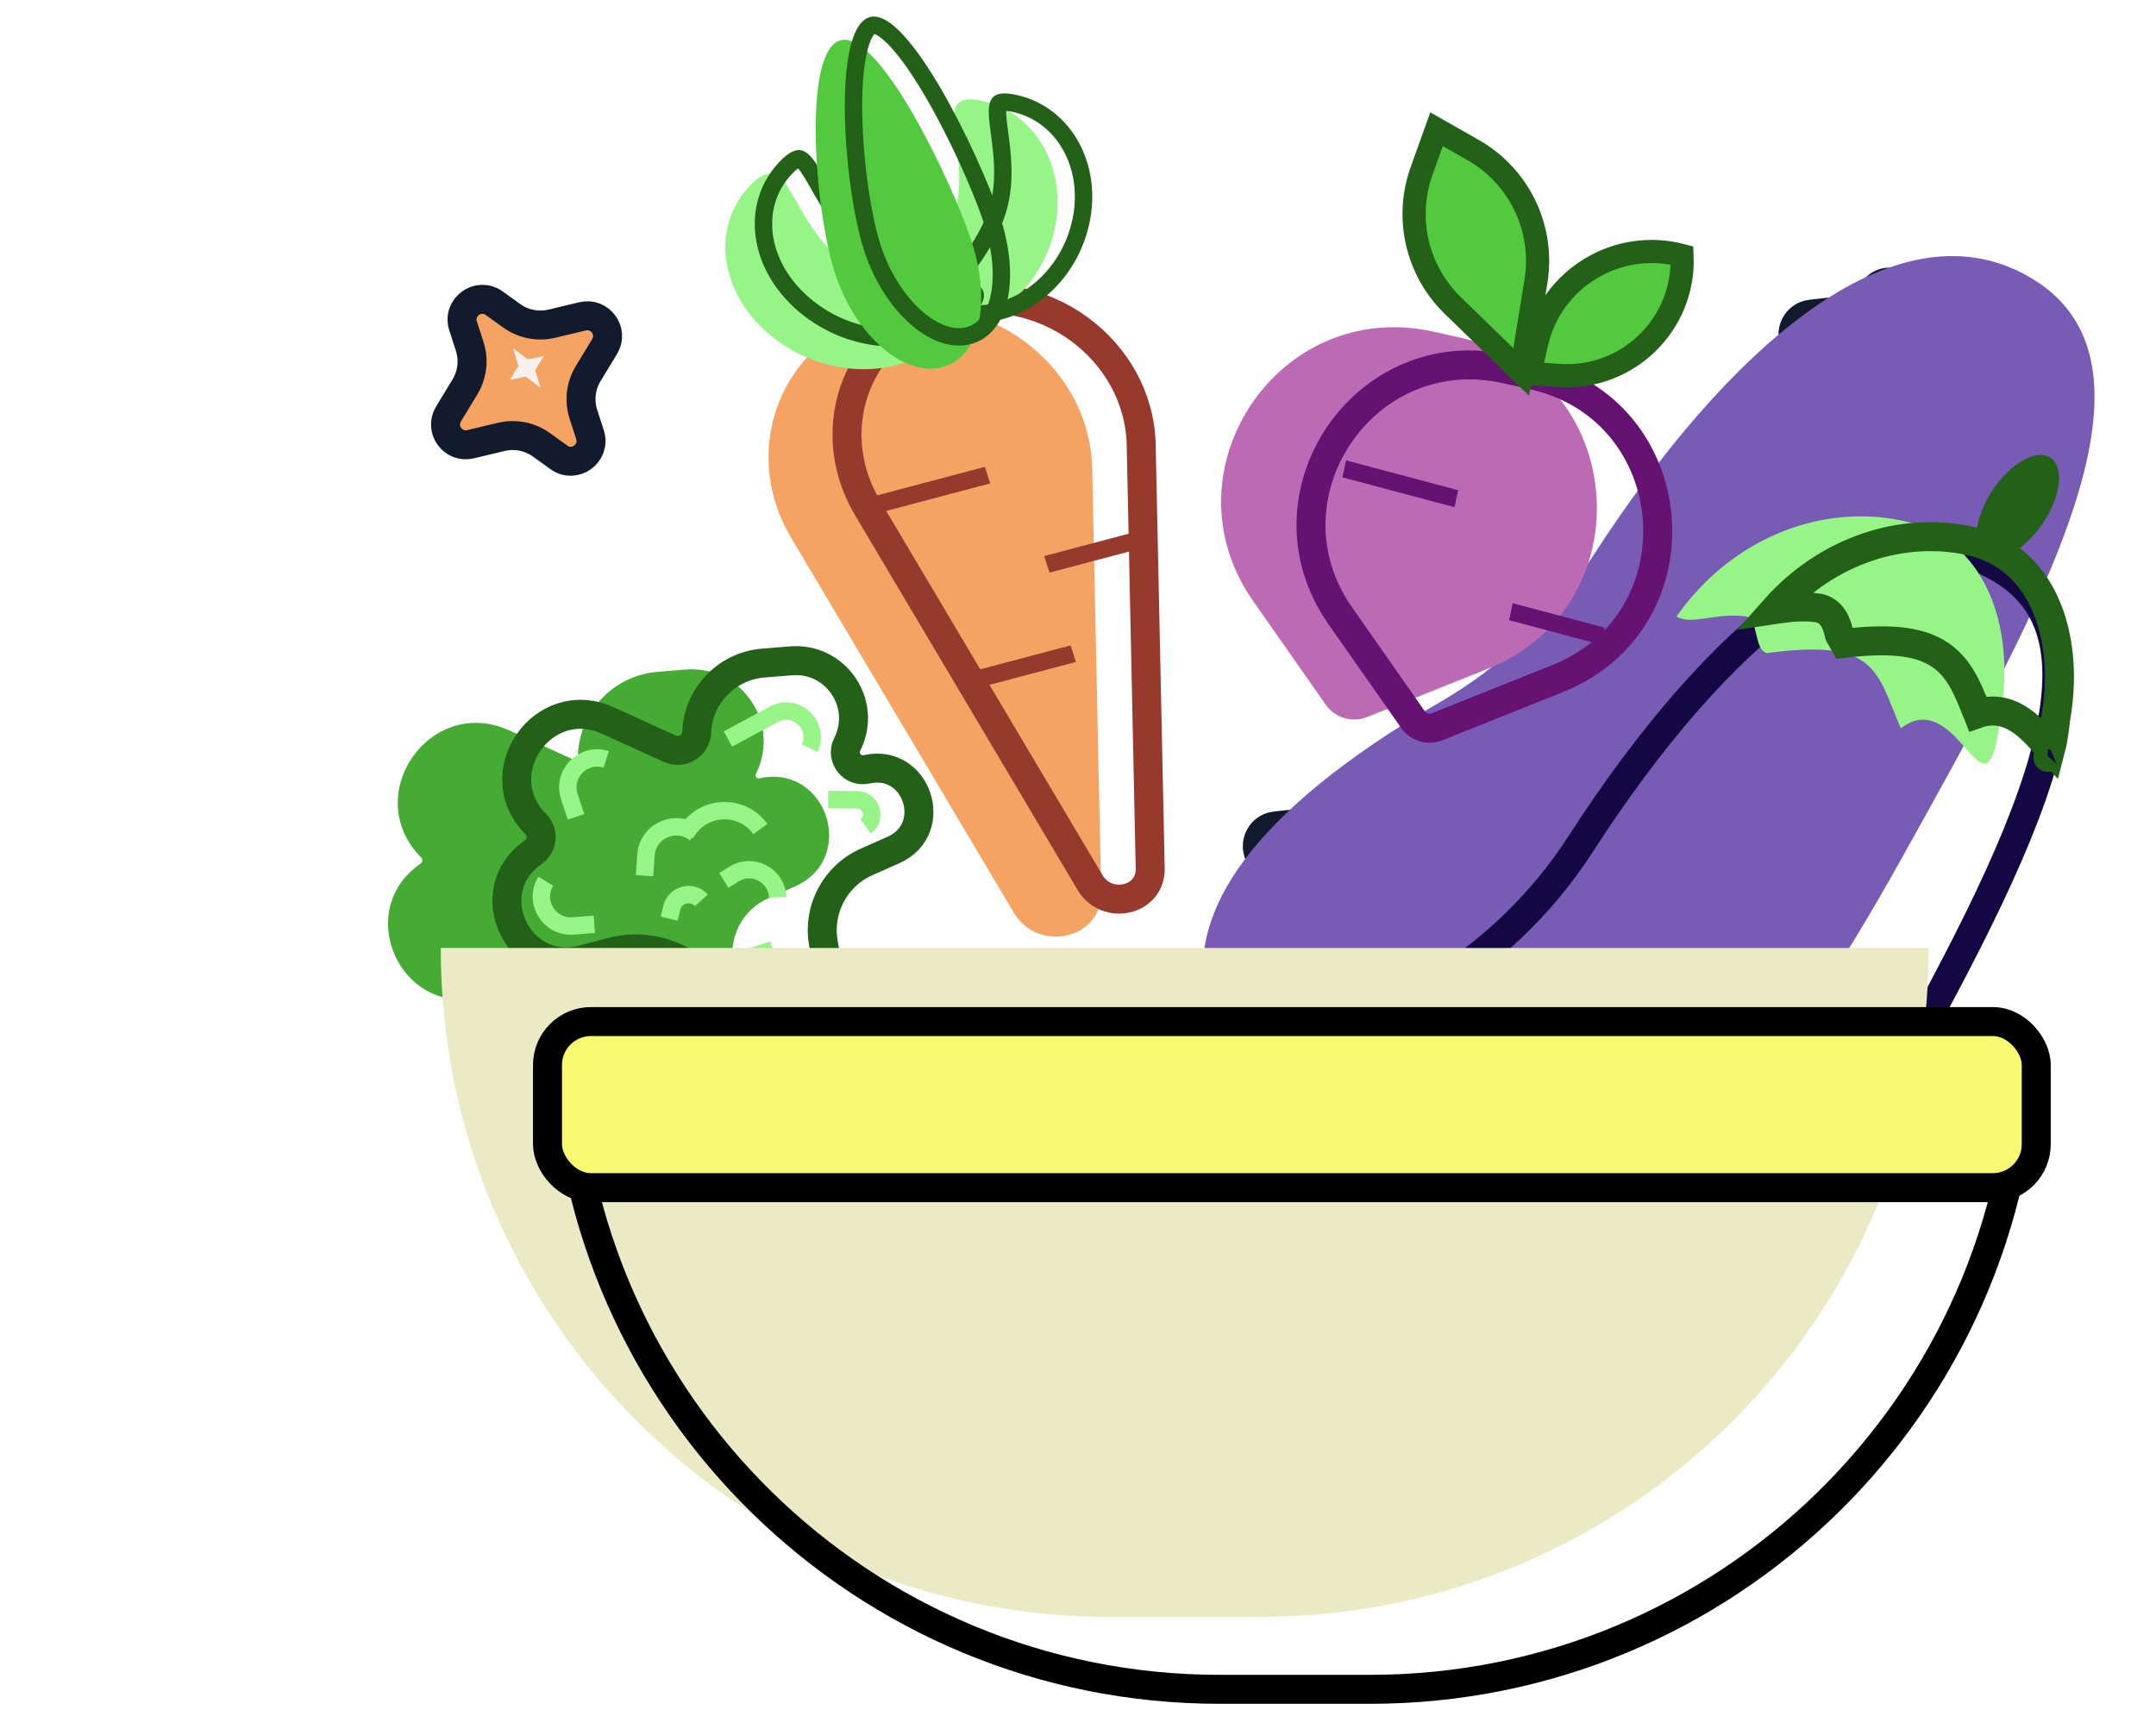 <svg width="372" height="295" viewBox="0 0 372 295" fill="none" xmlns="http://www.w3.org/2000/svg">
<path d="M85.277 52.322L88.281 54.483C90.285 55.927 92.819 56.426 95.222 55.852L100.512 54.588C103.537 53.865 105.932 57.153 104.316 59.811L101.49 64.457C100.206 66.568 99.904 69.133 100.663 71.484L101.799 75.006C102.836 78.222 99.166 80.895 96.423 78.921L93.42 76.759C91.415 75.316 88.881 74.817 86.478 75.391L81.189 76.655C78.163 77.378 75.768 74.09 77.385 71.432L80.211 66.785C81.494 64.674 81.796 62.11 81.038 59.759L79.901 56.237C78.864 53.021 82.535 50.347 85.277 52.322Z" fill="#F4A363" stroke="#121A2D" stroke-width="5"/>
<path d="M239.583 147.332L242.912 150.787C244.928 152.879 243.664 156.375 240.776 156.694L236.007 157.221C233.593 157.487 231.407 158.785 230.006 160.753C227.951 163.64 223.336 161.972 223.603 158.437C223.784 156.029 222.934 153.633 221.249 151.884L217.919 148.429C215.903 146.336 217.167 142.84 220.056 142.521L224.825 141.995C227.239 141.728 229.425 140.431 230.826 138.463C232.881 135.575 237.496 137.244 237.229 140.778C237.047 143.187 237.897 145.582 239.583 147.332Z" fill="#F4A363" stroke="#121A2D" stroke-width="5"/>
<path d="M332.009 59.015L335.338 62.47C337.354 64.563 336.09 68.059 333.202 68.378L328.433 68.904C326.018 69.171 323.832 70.469 322.432 72.436C320.376 75.324 315.761 73.655 316.028 70.121C316.21 67.712 315.36 65.317 313.674 63.568L310.345 60.112C308.329 58.02 309.593 54.524 312.481 54.205L317.25 53.678C319.665 53.412 321.851 52.114 323.251 50.146C325.307 47.258 329.922 48.927 329.655 52.462C329.473 54.87 330.323 57.266 332.009 59.015Z" fill="#F4A363" stroke="#121A2D" stroke-width="5"/>
<path d="M232.787 145.393L232.951 148.211L235.453 150.136L232.298 150.016L230.37 152.076L230.205 149.259L227.704 147.334L230.858 147.454L232.787 145.393Z" fill="#F7F0EB"/>
<path d="M232.787 145.393L232.951 148.211L235.453 150.136L232.298 150.016L230.37 152.076L230.205 149.259L227.704 147.334L230.858 147.454L232.787 145.393Z" fill="#F7F0EB"/>
<path d="M93.802 61.467L92.309 63.862L93.24 66.879L90.734 64.959L87.97 65.528L89.462 63.133L88.531 60.117L91.037 62.036L93.802 61.467Z" fill="#F7F0EB"/>
<path d="M93.802 61.467L92.309 63.862L93.24 66.879L90.734 64.959L87.97 65.528L89.462 63.133L88.531 60.117L91.037 62.036L93.802 61.467Z" fill="#F7F0EB"/>
<path d="M325.212 57.075L325.377 59.892L327.878 61.818L324.724 61.697L322.796 63.758L322.631 60.941L320.129 59.015L323.284 59.136L325.212 57.075Z" fill="#F7F0EB"/>
<path d="M325.212 57.075L325.377 59.892L327.878 61.818L324.724 61.697L322.796 63.758L322.631 60.941L320.129 59.015L323.284 59.136L325.212 57.075Z" fill="#F7F0EB"/>
<g filter="url(#filter0_i_446_181)">
<path d="M324.168 196.017C279.699 275.806 258.066 264.516 231.782 249.868C207.303 236.225 177.426 208.136 244.583 169.083C255.073 162.983 264.049 154.491 270.623 144.291C294.024 107.986 322.746 82.743 345.774 95.577C372.057 110.226 348.908 151.628 324.168 196.017Z" fill="#785BB4"/>
</g>
<path d="M321.984 194.8C310.911 214.667 301.319 228.756 292.787 238.506C284.25 248.261 276.881 253.551 270.281 256.015C257.266 260.873 246.313 255.104 233 247.684C226.989 244.334 220.746 240.149 215.774 235.208C210.794 230.259 207.244 224.707 206.289 218.617C204.42 206.702 212.358 190.715 245.839 171.245C256.664 164.95 265.932 156.184 272.725 145.645C284.345 127.616 297.172 112.526 309.788 103.543C322.416 94.552 334.265 92.025 344.557 97.761C350.449 101.045 353.487 105.721 354.501 111.632C355.542 117.694 354.469 125.182 351.72 133.892C346.227 151.302 334.432 172.466 322.031 194.716L321.984 194.8Z" stroke="#140844" stroke-width="5"/>
<g filter="url(#filter1_i_446_181)">
<path d="M357.173 124.353C354.806 145.612 350.243 118.858 339.966 126.661C335.748 116.811 335.866 111.128 316.867 113.695C314.594 113.174 315.417 107.689 313.273 107.375C308.201 106.634 303.765 108.974 301.261 107.375C311.039 93.517 326.667 87.846 340.511 90.908C354.355 93.969 359.89 108.853 357.173 124.353Z" fill="#96F586"/>
</g>
<path d="M317.37 109.523C317.221 108.893 317.012 108.079 316.692 107.379C316.3 106.526 315.425 105.163 313.634 104.902C310.902 104.502 308.342 104.875 306.424 105.153C306.339 105.166 306.255 105.178 306.173 105.19C315.391 94.787 328.423 90.795 339.971 93.349C346.031 94.689 350.288 98.584 352.78 104.009C355.3 109.495 356.001 116.558 354.71 123.922L354.697 123.999L354.688 124.077C354.414 126.537 354.121 128.231 353.824 129.356C353.696 129.217 353.556 129.062 353.403 128.89C353.272 128.743 353.132 128.584 352.985 128.417C351.761 127.023 349.996 125.013 347.887 123.821C346.63 123.111 345.131 122.61 343.431 122.697C342.686 122.735 341.95 122.883 341.222 123.14C341.185 123.047 341.148 122.954 341.111 122.862C340.565 121.499 340.031 120.166 339.513 119.059C338.567 117.038 337.397 115.092 335.534 113.581C331.996 110.709 326.742 110.011 318.214 111.006L317.37 109.523ZM353.334 130.693C353.333 130.693 353.335 130.69 353.339 130.686C353.335 130.691 353.334 130.693 353.334 130.693Z" stroke="#236119" stroke-width="5"/>
<ellipse cx="348.163" cy="87.404" rx="5.193" ry="10.137" transform="rotate(33.93 348.163 87.404)" fill="#236119"/>
<g filter="url(#filter2_i_446_181)">
<path d="M90.675 143.978C80.067 133.273 92.178 115.808 105.896 122.047L116.599 126.916C117.109 127.147 117.691 126.79 117.714 126.231V126.231C118.034 118.667 123.944 112.529 131.49 111.923L136.307 111.536C145.879 110.768 152.68 120.666 148.532 129.326L148.411 129.578C148.223 129.97 148.57 130.405 148.993 130.31V130.31C160.63 127.699 166.057 144.13 155.155 148.964L150.538 151.011C146.201 152.934 143.722 157.556 144.52 162.233L147.842 181.705C148.319 184.502 146.646 187.219 143.933 188.052L134.837 190.844C132.406 191.59 129.797 190.433 128.717 188.132L122.162 174.162C119.343 168.153 112.64 165.01 106.218 166.686L101.102 168.021C87.186 171.651 78.731 153.163 90.579 145.011V145.011C90.926 144.772 90.972 144.277 90.675 143.978V143.978Z" fill="#46AB35"/>
</g>
<path d="M143.199 185.662L134.103 188.454C132.863 188.834 131.532 188.244 130.981 187.07L124.426 173.1C121.095 166.001 113.174 162.287 105.586 164.267L100.471 165.602C89.264 168.526 82.454 153.636 91.996 147.07C93.629 145.947 93.843 143.622 92.451 142.218C83.773 133.462 93.702 119.248 104.861 124.323L115.564 129.191C117.688 130.157 120.113 128.667 120.212 126.336C120.478 120.034 125.402 114.92 131.69 114.415L136.507 114.028C144.157 113.415 149.593 121.325 146.277 128.246L146.156 128.498C145.067 130.773 147.08 133.301 149.54 132.749C158.23 130.799 162.283 143.069 154.141 146.678L149.525 148.725C144.142 151.112 141.065 156.849 142.056 162.653L145.377 182.125C145.643 183.684 144.711 185.198 143.199 185.662Z" stroke="#236119" stroke-width="5"/>
<line x1="137.798" y1="185.074" x2="130.517" y2="163.229" stroke="#96F586" stroke-width="5"/>
<path d="M139.692 129.092V129.092C141.537 125.188 137.325 121.195 133.525 123.246L125.607 127.519" stroke="#96F586" stroke-width="3"/>
<path d="M94.168 152.059V152.059C91.999 155.592 94.752 160.094 98.885 159.775L102.547 159.492" stroke="#96F586" stroke-width="3"/>
<path d="M104.594 131.033V131.033C100.644 129.777 96.935 133.53 98.237 137.466L99.391 140.953" stroke="#96F586" stroke-width="3"/>
<path d="M119.98 143.844V143.844C116.682 141.175 111.745 143.327 111.454 147.559L111.211 151.105" stroke="#96F586" stroke-width="3"/>
<path d="M131.189 143.059V143.059C128.126 138.779 121.745 138.832 118.755 143.164L118.325 143.785" stroke="#96F586" stroke-width="3"/>
<path d="M134.17 154.825V154.825C134.039 151.062 129.898 148.839 126.689 150.807L124.886 151.913" stroke="#96F586" stroke-width="3"/>
<path d="M121.017 155.355V155.355C119.419 153.573 116.478 154.314 115.914 156.64L115.459 158.522" stroke="#96F586" stroke-width="3"/>
<path d="M149.363 142.616V142.616C151.343 141.163 150.336 138.026 147.88 137.996L142.901 137.936" stroke="#96F586" stroke-width="3"/>
<g filter="url(#filter3_i_446_181)">
<path d="M95.046 178.584H351.784V178.584C351.784 242.329 300.108 294.004 236.364 294.004H210.466C146.721 294.004 95.046 242.329 95.046 178.584V178.584Z" fill="#EBEAC5"/>
</g>
<path d="M97.573 181.084H349.256C347.927 242.293 297.892 291.504 236.364 291.504H210.466C148.937 291.504 98.902 242.293 97.573 181.084Z" stroke="black" stroke-width="5"/>
<rect x="94.465" y="176.275" width="256.873" height="28.664" rx="7.5" fill="#F9F871" stroke="black" stroke-width="5"/>
<g filter="url(#filter4_i_446_181)">
<path d="M147.494 88.774C138.434 73.516 145.862 54.715 162.778 50.088V50.088C180.612 45.21 199.057 58.681 199.444 76.868L200.998 149.945C201.171 158.04 190.129 160.57 185.877 153.41L147.494 88.774Z" fill="#F4A363"/>
</g>
<path d="M196.905 76.801L198.459 149.878C198.578 155.444 190.987 157.184 188.063 152.261L149.68 87.624C141.444 73.755 148.197 56.664 163.574 52.458C179.786 48.023 196.554 60.269 196.905 76.801Z" stroke="#97392D" stroke-width="5"/>
<g filter="url(#filter5_i_446_181)">
<path d="M170.794 35.464C167.818 46.193 155.164 53.103 164.806 55.281C174.449 57.458 184.679 50.526 187.656 39.797C190.632 29.069 185.228 18.606 175.585 16.428C165.942 14.251 173.771 24.735 170.794 35.464Z" fill="#96F586"/>
</g>
<path d="M172.258 35.794C170.981 40.395 168.005 44.385 165.759 47.397C165.224 48.114 164.73 48.776 164.31 49.378C163.744 50.19 163.322 50.869 163.057 51.443C162.787 52.028 162.744 52.37 162.764 52.554C162.778 52.679 162.874 53.308 165.207 53.835C173.883 55.795 183.391 49.564 186.192 39.467C188.993 29.37 183.86 19.833 175.184 17.874C174.058 17.619 173.332 17.586 172.883 17.649C172.488 17.703 172.401 17.814 172.373 17.849L172.372 17.851C172.303 17.937 172.18 18.173 172.127 18.736C172.076 19.288 172.107 19.998 172.199 20.896C172.263 21.514 172.356 22.204 172.458 22.954C172.924 26.399 173.56 31.101 172.258 35.794Z" stroke="#236119" stroke-width="3"/>
<g filter="url(#filter6_i_446_181)">
<path d="M150.446 41.135C159.775 48.31 175.043 46.758 168.1 54.106C161.156 61.454 147.966 61.594 138.637 54.419C129.309 47.244 127.375 35.471 134.318 28.123C141.261 20.774 141.118 33.96 150.446 41.135Z" fill="#96F586"/>
</g>
<path d="M149.416 42.225C153.394 45.285 158.442 46.869 162.279 48.072C163.196 48.36 164.044 48.626 164.791 48.885C165.794 49.233 166.594 49.556 167.194 49.885C167.806 50.22 168.083 50.492 168.197 50.683C168.292 50.841 168.575 51.43 166.911 53.191C160.678 59.788 148.515 60.134 139.667 53.329C130.819 46.524 129.274 35.634 135.507 29.037C137.225 27.218 137.876 27.381 137.962 27.405C138.11 27.447 138.387 27.592 138.795 28.037C139.195 28.474 139.62 29.087 140.107 29.886C140.445 30.439 140.802 31.068 141.188 31.75C142.959 34.872 145.358 39.104 149.416 42.225Z" stroke="#236119" stroke-width="3"/>
<g filter="url(#filter7_i_446_181)">
<path d="M172.481 37.184C176.064 47.761 174.313 57.489 167.678 59.319C161.043 61.148 152.76 54.057 149.177 43.48C145.594 32.903 143.371 4.794 150.006 2.965C156.641 1.135 168.898 26.607 172.481 37.184Z" fill="#53C940"/>
</g>
<path d="M171.035 37.583C172.765 42.689 173.172 47.5 172.416 51.178C171.657 54.865 169.803 57.179 167.196 57.898C164.567 58.623 161.382 57.638 158.261 54.967C155.163 52.314 152.34 48.15 150.623 43.081C148.897 37.986 147.456 28.475 147.284 19.983C147.198 15.744 147.431 11.854 148.065 8.951C148.384 7.496 148.787 6.363 149.252 5.573C149.722 4.774 150.162 4.475 150.488 4.385C150.787 4.303 151.26 4.326 152.021 4.748C152.788 5.173 153.691 5.924 154.703 7.011C156.722 9.179 158.919 12.404 161.069 16.099C165.36 23.473 169.277 32.392 171.035 37.583Z" stroke="#236119" stroke-width="3"/>
<line y1="-1.5" x2="20.02" y2="-1.5" transform="matrix(0.967 -0.256 0.31 0.951 151.493 88.537)" stroke="#97392D" stroke-width="3"/>
<line y1="-1.5" x2="20.02" y2="-1.5" transform="matrix(0.967 -0.256 0.31 0.951 166.29 119.346)" stroke="#97392D" stroke-width="3"/>
<line y1="-1.5" x2="15.817" y2="-1.5" transform="matrix(0.967 -0.256 0.31 0.951 181.087 98.807)" stroke="#97392D" stroke-width="3"/>
<g filter="url(#filter8_i_446_181)">
<path d="M229.221 107.715C213.513 85.282 233.606 55.26 260.334 61.228L265.06 62.284C293.842 68.711 297.048 108.457 269.669 119.415L248.89 127.73C246.303 128.766 243.344 127.884 241.746 125.601L229.221 107.715Z" fill="#BD6AB5"/>
</g>
<path d="M259.789 63.668L264.515 64.724C290.899 70.615 293.838 107.05 268.74 117.094L247.961 125.409C246.452 126.013 244.726 125.499 243.794 124.168L231.269 106.281C216.87 85.717 235.289 58.197 259.789 63.668Z" stroke="#651273" stroke-width="5"/>
<path d="M247.865 22.302L254.184 25.899C262.17 30.446 266.489 39.478 265.014 48.549L262.472 64.184L250.663 52.714C244.475 46.703 242.371 37.631 245.282 29.51L247.865 22.302Z" fill="#53C940" stroke="#236119" stroke-width="4"/>
<line y1="-1.5" x2="20.02" y2="-1.5" transform="matrix(0.966 0.257 -0.203 0.979 231.63 82.373)" stroke="#651273" stroke-width="3"/>
<line y1="-1.5" x2="16.431" y2="-1.5" transform="matrix(0.966 0.257 -0.203 0.979 260.385 107.021)" stroke="#651273" stroke-width="3"/>
<path d="M268.997 64.787L263.946 64.441L265.131 59.23C267.689 47.987 279.091 41.125 290.224 44.087C290.738 55.925 280.838 65.598 268.997 64.787Z" fill="#53C940" stroke="#236119" stroke-width="4"/>
<defs>
<filter id="filter0_i_446_181" x="203.53" y="88.189" width="157.862" height="172.115" filterUnits="userSpaceOnUse" color-interpolation-filters="sRGB">
<feFlood flood-opacity="0" result="BackgroundImageFix"/>
<feBlend mode="normal" in="SourceGraphic" in2="BackgroundImageFix" result="shape"/>
<feColorMatrix in="SourceAlpha" type="matrix" values="0 0 0 0 0 0 0 0 0 0 0 0 0 0 0 0 0 0 127 0" result="hardAlpha"/>
<feOffset dx="4" dy="-48"/>
<feGaussianBlur stdDeviation="2"/>
<feComposite in2="hardAlpha" operator="arithmetic" k2="-1" k3="1"/>
<feColorMatrix type="matrix" values="0 0 0 0 0 0 0 0 0 0 0 0 0 0 0 0 0 0 0.25 0"/>
<feBlend mode="normal" in2="shape" result="effect1_innerShadow_446_181"/>
</filter>
<filter id="filter1_i_446_181" x="297.261" y="89.1" width="60.582" height="43.652" filterUnits="userSpaceOnUse" color-interpolation-filters="sRGB">
<feFlood flood-opacity="0" result="BackgroundImageFix"/>
<feBlend mode="normal" in="SourceGraphic" in2="BackgroundImageFix" result="shape"/>
<feColorMatrix in="SourceAlpha" type="matrix" values="0 0 0 0 0 0 0 0 0 0 0 0 0 0 0 0 0 0 127 0" result="hardAlpha"/>
<feOffset dx="-12" dy="-1"/>
<feGaussianBlur stdDeviation="2"/>
<feComposite in2="hardAlpha" operator="arithmetic" k2="-1" k3="1"/>
<feColorMatrix type="matrix" values="0 0 0 0 0 0 0 0 0 0 0 0 0 0 0 0 0 0 0.25 0"/>
<feBlend mode="normal" in2="shape" result="effect1_innerShadow_446_181"/>
</filter>
<filter id="filter2_i_446_181" x="80.949" y="111.494" width="80.116" height="83.574" filterUnits="userSpaceOnUse" color-interpolation-filters="sRGB">
<feFlood flood-opacity="0" result="BackgroundImageFix"/>
<feBlend mode="normal" in="SourceGraphic" in2="BackgroundImageFix" result="shape"/>
<feColorMatrix in="SourceAlpha" type="matrix" values="0 0 0 0 0 0 0 0 0 0 0 0 0 0 0 0 0 0 127 0" result="hardAlpha"/>
<feOffset dx="-18" dy="4"/>
<feGaussianBlur stdDeviation="2"/>
<feComposite in2="hardAlpha" operator="arithmetic" k2="-1" k3="1"/>
<feColorMatrix type="matrix" values="0 0 0 0 0 0 0 0 0 0 0 0 0 0 0 0 0 0 0.25 0"/>
<feBlend mode="normal" in2="shape" result="effect1_innerShadow_446_181"/>
</filter>
<filter id="filter3_i_446_181" x="91.046" y="174.584" width="260.738" height="119.42" filterUnits="userSpaceOnUse" color-interpolation-filters="sRGB">
<feFlood flood-opacity="0" result="BackgroundImageFix"/>
<feBlend mode="normal" in="SourceGraphic" in2="BackgroundImageFix" result="shape"/>
<feColorMatrix in="SourceAlpha" type="matrix" values="0 0 0 0 0 0 0 0 0 0 0 0 0 0 0 0 0 0 127 0" result="hardAlpha"/>
<feOffset dx="-19" dy="-15"/>
<feGaussianBlur stdDeviation="2"/>
<feComposite in2="hardAlpha" operator="arithmetic" k2="-1" k3="1"/>
<feColorMatrix type="matrix" values="0 0 0 0 0.957 0 0 0 0 0.639 0 0 0 0 0.388 0 0 0 0.24 0"/>
<feBlend mode="normal" in2="shape" result="effect1_innerShadow_446_181"/>
</filter>
<filter id="filter4_i_446_181" x="139.6" y="49.08" width="61.4" height="112.535" filterUnits="userSpaceOnUse" color-interpolation-filters="sRGB">
<feFlood flood-opacity="0" result="BackgroundImageFix"/>
<feBlend mode="normal" in="SourceGraphic" in2="BackgroundImageFix" result="shape"/>
<feColorMatrix in="SourceAlpha" type="matrix" values="0 0 0 0 0 0 0 0 0 0 0 0 0 0 0 0 0 0 127 0" result="hardAlpha"/>
<feOffset dx="-11" dy="4"/>
<feGaussianBlur stdDeviation="2"/>
<feComposite in2="hardAlpha" operator="arithmetic" k2="-1" k3="1"/>
<feColorMatrix type="matrix" values="0 0 0 0 0 0 0 0 0 0 0 0 0 0 0 0 0 0 0.25 0"/>
<feBlend mode="normal" in2="shape" result="effect1_innerShadow_446_181"/>
</filter>
<filter id="filter5_i_446_181" x="157.243" y="16.139" width="31.231" height="40.543" filterUnits="userSpaceOnUse" color-interpolation-filters="sRGB">
<feFlood flood-opacity="0" result="BackgroundImageFix"/>
<feBlend mode="normal" in="SourceGraphic" in2="BackgroundImageFix" result="shape"/>
<feColorMatrix in="SourceAlpha" type="matrix" values="0 0 0 0 0 0 0 0 0 0 0 0 0 0 0 0 0 0 127 0" result="hardAlpha"/>
<feOffset dx="-6" dy="1"/>
<feGaussianBlur stdDeviation="2"/>
<feComposite in2="hardAlpha" operator="arithmetic" k2="-1" k3="1"/>
<feColorMatrix type="matrix" values="0 0 0 0 0 0 0 0 0 0 0 0 0 0 0 0 0 0 0.25 0"/>
<feBlend mode="normal" in2="shape" result="effect1_innerShadow_446_181"/>
</filter>
<filter id="filter6_i_446_181" x="126.152" y="25.963" width="43.703" height="37.748" filterUnits="userSpaceOnUse" color-interpolation-filters="sRGB">
<feFlood flood-opacity="0" result="BackgroundImageFix"/>
<feBlend mode="normal" in="SourceGraphic" in2="BackgroundImageFix" result="shape"/>
<feColorMatrix in="SourceAlpha" type="matrix" values="0 0 0 0 0 0 0 0 0 0 0 0 0 0 0 0 0 0 127 0" result="hardAlpha"/>
<feOffset dx="-5" dy="4"/>
<feGaussianBlur stdDeviation="2"/>
<feComposite in2="hardAlpha" operator="arithmetic" k2="-1" k3="1"/>
<feColorMatrix type="matrix" values="0 0 0 0 0 0 0 0 0 0 0 0 0 0 0 0 0 0 0.25 0"/>
<feBlend mode="normal" in2="shape" result="effect1_innerShadow_446_181"/>
</filter>
<filter id="filter7_i_446_181" x="141.742" y="2.871" width="32.561" height="60.734" filterUnits="userSpaceOnUse" color-interpolation-filters="sRGB">
<feFlood flood-opacity="0" result="BackgroundImageFix"/>
<feBlend mode="normal" in="SourceGraphic" in2="BackgroundImageFix" result="shape"/>
<feColorMatrix in="SourceAlpha" type="matrix" values="0 0 0 0 0 0 0 0 0 0 0 0 0 0 0 0 0 0 127 0" result="hardAlpha"/>
<feOffset dx="-5" dy="4"/>
<feGaussianBlur stdDeviation="2"/>
<feComposite in2="hardAlpha" operator="arithmetic" k2="-1" k3="1"/>
<feColorMatrix type="matrix" values="0 0 0 0 0 0 0 0 0 0 0 0 0 0 0 0 0 0 0.25 0"/>
<feBlend mode="normal" in2="shape" result="effect1_innerShadow_446_181"/>
</filter>
<filter id="filter8_i_446_181" x="219.694" y="56.459" width="68.833" height="71.701" filterUnits="userSpaceOnUse" color-interpolation-filters="sRGB">
<feFlood flood-opacity="0" result="BackgroundImageFix"/>
<feBlend mode="normal" in="SourceGraphic" in2="BackgroundImageFix" result="shape"/>
<feColorMatrix in="SourceAlpha" type="matrix" values="0 0 0 0 0 0 0 0 0 0 0 0 0 0 0 0 0 0 127 0" result="hardAlpha"/>
<feOffset dx="-13" dy="-4"/>
<feGaussianBlur stdDeviation="2"/>
<feComposite in2="hardAlpha" operator="arithmetic" k2="-1" k3="1"/>
<feColorMatrix type="matrix" values="0 0 0 0 0 0 0 0 0 0 0 0 0 0 0 0 0 0 0.25 0"/>
<feBlend mode="normal" in2="shape" result="effect1_innerShadow_446_181"/>
</filter>
</defs>
</svg>
